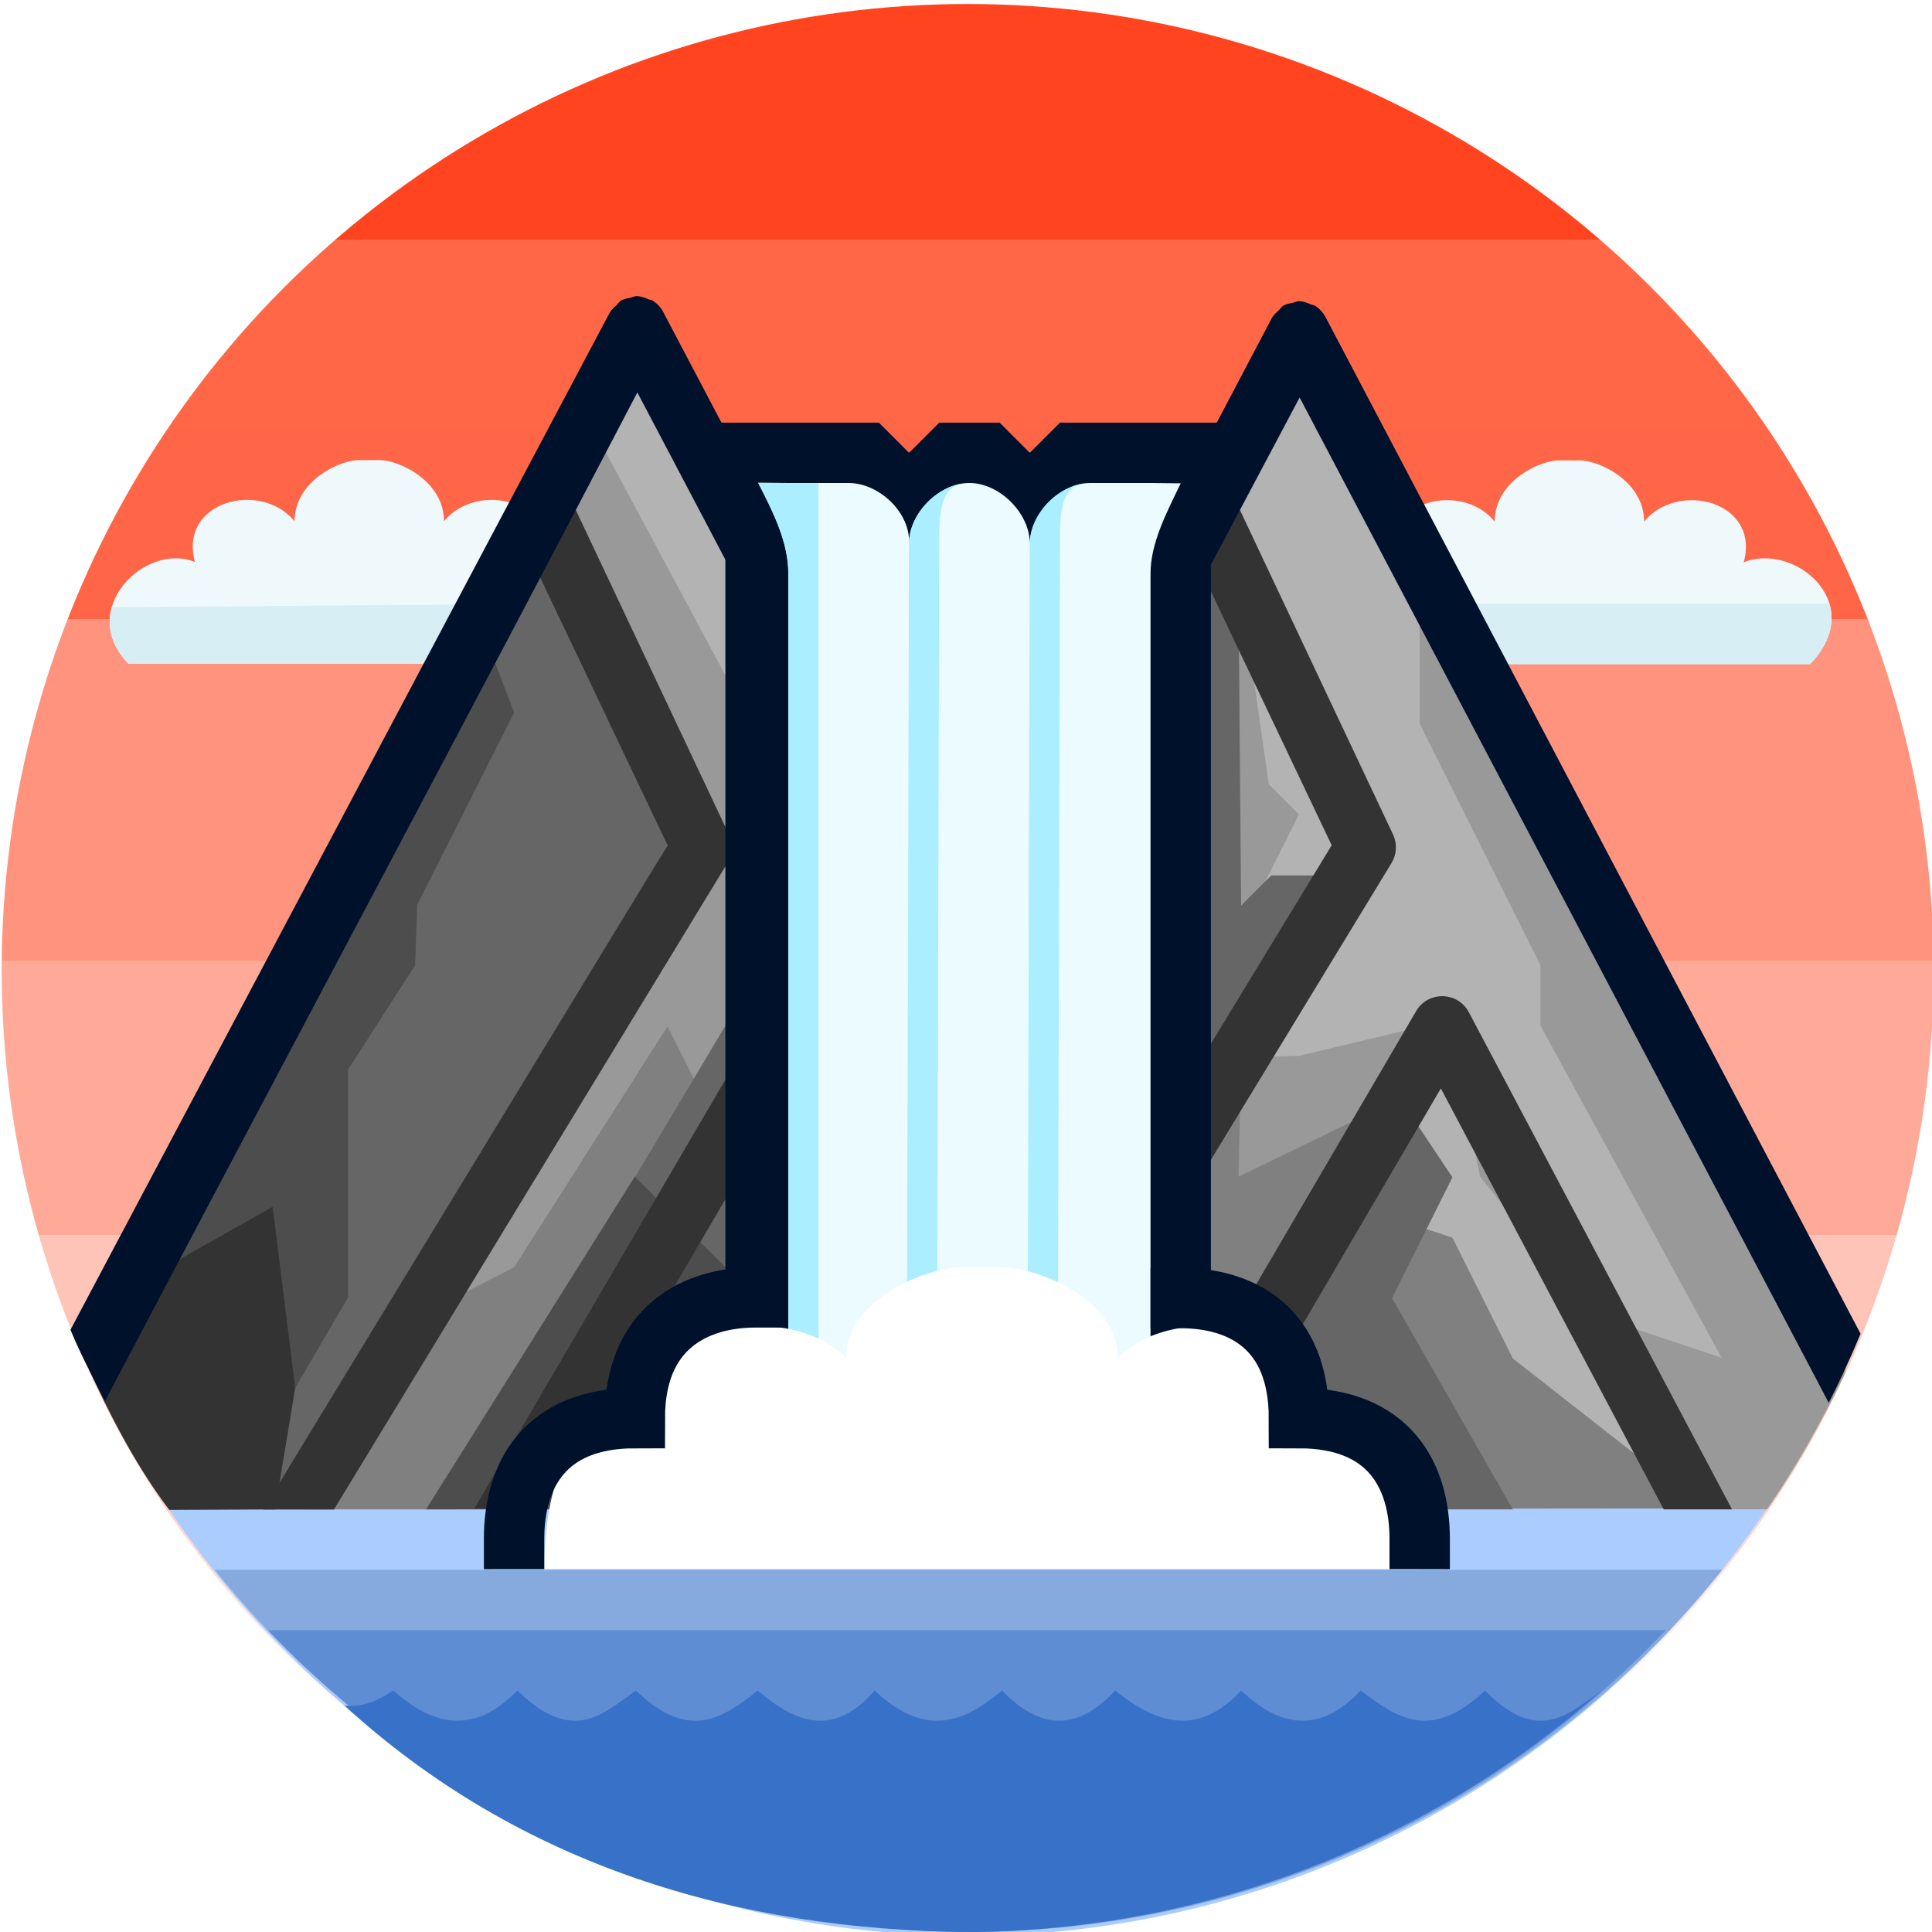 <?xml version="1.0" encoding="UTF-8" standalone="no"?>
<!-- Created with Inkscape (http://www.inkscape.org/) -->

<svg
   width="64"
   height="64"
   viewBox="0 0 64 64"
   version="1.1"
   id="svg5"
   sodipodi:docname="waterfall-cad-logo.svg"
   inkscape:version="1.2.2 (b0a8486541, 2022-12-01)"
   xmlns:inkscape="http://www.inkscape.org/namespaces/inkscape"
   xmlns:sodipodi="http://sodipodi.sourceforge.net/DTD/sodipodi-0.dtd"
   xmlns:xlink="http://www.w3.org/1999/xlink"
   xmlns="http://www.w3.org/2000/svg"
   xmlns:svg="http://www.w3.org/2000/svg">
  <sodipodi:namedview
     id="namedview465"
     pagecolor="#ffffff"
     bordercolor="#666666"
     borderopacity="1.0"
     inkscape:showpageshadow="2"
     inkscape:pageopacity="0.0"
     inkscape:pagecheckerboard="0"
     inkscape:deskcolor="#d1d1d1"
     showgrid="false"
     inkscape:zoom="6.859375"
     inkscape:cx="16.984055"
     inkscape:cy="44.756264"
     inkscape:window-width="1889"
     inkscape:window-height="1058"
     inkscape:window-x="31"
     inkscape:window-y="232"
     inkscape:window-maximized="1"
     inkscape:current-layer="svg5" />
  <defs
     id="defs2">
    <linearGradient
       id="linearGradient1501">
      <stop
         style="stop-color:#ff0000;stop-opacity:1;"
         offset="0"
         id="stop1497" />
      <stop
         style="stop-color:#ff0000;stop-opacity:0;"
         offset="1"
         id="stop1499" />
    </linearGradient>
    <linearGradient
       id="linearGradient16022">
      <stop
         style="stop-color:#ff441f;stop-opacity:1;"
         offset="0"
         id="stop16018" />
      <stop
         style="stop-color:#ff441f;stop-opacity:1;"
         offset="0.137"
         id="stop1462" />
      <stop
         style="stop-color:#ff6747;stop-opacity:1;"
         offset="0.137"
         id="stop1454" />
      <stop
         style="stop-color:#ff6647;stop-opacity:1;"
         offset="0.358"
         id="stop1458" />
      <stop
         style="stop-color:#ff937d;stop-opacity:1;"
         offset="0.358"
         id="stop1466" />
      <stop
         style="stop-color:#ff937d;stop-opacity:1;"
         offset="0.557"
         id="stop1468" />
      <stop
         style="stop-color:#ffaa99;stop-opacity:1;"
         offset="0.557"
         id="stop1460" />
      <stop
         style="stop-color:#ffaa99;stop-opacity:1;"
         offset="0.717"
         id="stop1456" />
      <stop
         style="stop-color:#ffc4b8;stop-opacity:1;"
         offset="0.717"
         id="stop1470" />
      <stop
         style="stop-color:#ffc4b8;stop-opacity:1;"
         offset="0.842"
         id="stop1472" />
      <stop
         style="stop-color:#ffffff;stop-opacity:1;"
         offset="1"
         id="stop1464" />
      <stop
         style="stop-color:#ffffff;stop-opacity:1;"
         offset="1"
         id="stop16020" />
    </linearGradient>
    <linearGradient
       xlink:href="#linearGradient16022"
       id="linearGradient16024"
       x1="32.057"
       y1="0.133"
       x2="32.057"
       y2="57"
       gradientUnits="userSpaceOnUse"
       gradientTransform="matrix(-1,0,0,1,64.113,0)" />
    <linearGradient
       xlink:href="#linearGradient1501"
       id="linearGradient1503"
       x1="0.057"
       y1="32.133"
       x2="64.057"
       y2="32.133"
       gradientUnits="userSpaceOnUse"
       gradientTransform="matrix(-1,0,0,1,64.113,0)" />
  </defs>
  <g
     id="layer1"
     transform="matrix(-1,0,0,1,64.113,0)">
    <circle
       style="fill:url(#linearGradient16024);fill-opacity:1;stroke:url(#linearGradient1503);stroke-width:0;stroke-linecap:round;stroke-linejoin:round;stroke-dasharray:none"
       id="circle14332"
       cx="32.057"
       cy="32.133"
       r="32" />
    <path
       id="path13469-8"
       style="fill:#eff8fb;fill-opacity:1;stroke:none;stroke-width:1px;stroke-linecap:butt;stroke-linejoin:miter;stroke-opacity:1"
       d="m 11.85,15.252 c -0.659,-0.039 -2.2,0.675 -2.2,2.025 -1.112,-1.363 -3.85,-0.675 -3.3,1.35 C 4.7,17.951 2.205,19.969 4.15,22 h 7.7 0.55 7.7 c 0,-1.992 -0.55,-4.049 -2.2,-3.374 0.55,-2.025 -2.188,-2.713 -3.3,-1.35 0,-1.35 -1.541,-2.064 -2.2,-2.025 z" />
    <path
       id="path13469-8-3"
       style="fill:#d7eef4;fill-opacity:1;stroke:none;stroke-width:1px;stroke-linecap:butt;stroke-linejoin:miter;stroke-opacity:1"
       d="m 3.51,20 c -0.175,0.59 -0.035,1.294 0.641,2 h 7.699 0.551 7.699 c 0,-0.166 -0.006,-0.331 -0.014,-0.496 -4.38e-4,-0.009 4.62e-4,-0.018 0,-0.027 -7.13e-4,-0.014 -0.003,-0.027 -0.004,-0.041 -0.009,-0.16 -0.02,-0.319 -0.037,-0.475 -0.018,-0.166 -0.04,-0.329 -0.068,-0.486 -5.88e-4,-0.003 -0.001,-0.006 -0.002,-0.01 -0.003,-0.018 -0.008,-0.035 -0.012,-0.053 -0.026,-0.137 -0.054,-0.271 -0.088,-0.398 -0.001,-0.005 -0.003,-0.009 -0.004,-0.014 z" />
    <path
       id="path13469-8-9"
       style="fill:#eff8fb;fill-opacity:1;stroke:none;stroke-width:1px;stroke-linecap:butt;stroke-linejoin:miter;stroke-opacity:1"
       d="m 51.605,15.242 c -0.659,-0.039 -2.2,0.675 -2.2,2.025 -1.112,-1.363 -3.85,-0.675 -3.3,1.35 -1.65,-0.675 -2.2,1.383 -2.2,3.374 h 7.7 0.55 7.7 c 1.742,-1.788 -0.55,-4.049 -2.2,-3.374 0.55,-2.025 -2.188,-2.713 -3.3,-1.35 0,-1.35 -1.541,-2.064 -2.2,-2.025 z" />
    <path
       id="path13469-8-9-6"
       style="fill:#d7eef4;fill-opacity:1;stroke:none;stroke-width:1px;stroke-linecap:butt;stroke-linejoin:miter;stroke-opacity:1"
       d="m 44.135,19.99 c -0.001,0.004 -0.003,0.009 -0.004,0.014 -0.078,0.294 -0.133,0.614 -0.17,0.947 -0.016,0.147 -0.028,0.298 -0.037,0.449 -0.003,0.048 -0.006,0.096 -0.008,0.145 -0.007,0.148 -0.012,0.296 -0.012,0.445 h 7.699 0.002 0.549 7.699 0.002 c 0.6,-0.615 0.722,-1.287 0.557,-1.875 z" />
    <path
       id="path3694"
       style="fill:#aaccff;stroke:#ff0000;stroke-width:0;stroke-linecap:round;stroke-linejoin:round;stroke-dasharray:none"
       d="M 3.809,47 C 9.321,57.506 20.193,64.1 32.057,64.133 43.921,64.1 54.793,57.506 60.305,47 Z" />
    <path
       id="path3694-6"
       style="fill:#87aade;stroke:#ff0000;stroke-width:0;stroke-linecap:round;stroke-linejoin:round;stroke-dasharray:none"
       d="M 7.063,52 C 13.083,59.52 22.212,63.968 31.934,64 41.655,63.968 50.952,59.52 57,52 Z" />
    <path
       id="path3694-6-0-6"
       style="fill:#5f8dd3;stroke:#ff0000;stroke-width:0;stroke-linecap:round;stroke-linejoin:round;stroke-dasharray:none"
       d="M 8.93,54 C 14.909,60.312 23.229,63.959 32,64 c 8.757,-0.041 17.232,-3.7 23.24,-10 z" />
    <path
       id="path3694-6-0-6-2"
       style="fill:#3771c8;stroke:#ff0000;stroke-width:0;stroke-linecap:round;stroke-linejoin:round;stroke-dasharray:none"
       d="M 11.059,56 C 16.846,61.104 24.283,63.946 32,64 39.717,63.946 46.918,61.785 52.706,56.496 52.029,56.58 51.524,56.28 51.081,56 c -1.329,1.201 -2.69,1.46 -4.109,0 -1.829,1.803 -2.84,0.773 -3.924,0 -1.774,1.721 -2.913,0.887 -4.038,0 -1.255,1.093 -2.53,1.557 -3.87,0 -1.699,1.613 -3,1.026 -4.221,0 -1.368,1.426 -2.603,1.238 -3.75,0 -1.364,1.107 -2.744,1.544 -4.169,0 -1.281,1.215 -2.594,1.448 -3.961,0 -1.15,0.862 -2.297,1.739 -4.117,0 -1.757,1.798 -2.779,0.779 -3.863,0 z" />
    <path
       id="path3748-5"
       style="fill:#b3b3b3;stroke:none;stroke-width:2;stroke-linecap:round;stroke-linejoin:round;stroke-dasharray:none"
       d="m 21.084,10.977 -18.125,34.438 a 32,32 0 0 0 1.943,3.562 H 41.084 Z" />
    <path
       style="fill:#808080;stroke:none;stroke-width:1px;stroke-linecap:butt;stroke-linejoin:miter;stroke-opacity:1"
       d="M 19.084,39.977 16,41 l -2,4 -6.343,4.969 15.261,0.014 z"
       id="path16836" />
    <path
       style="fill:#666666;stroke:none;stroke-width:1px;stroke-linecap:butt;stroke-linejoin:miter;stroke-opacity:1"
       d="m 18,36 -2,3 2,4 -4,7 h 12 l -2.916,-7.023 z"
       id="path16108" />
    <path
       id="path16840"
       style="fill:#999999;stroke:none;stroke-width:1px;stroke-linecap:butt;stroke-linejoin:miter;stroke-opacity:1"
       d="M 17.084,19.977 3.004,45.496 c 0.56,1.198 1.781,3.412 2.574,4.5 l 2.417,3.38e-4 2.088,-6.02 -3,1 6,-11 v -2 l 4,-8 z" />
    <path
       style="fill:#999999;stroke:none;stroke-width:1px;stroke-linecap:butt;stroke-linejoin:miter;stroke-opacity:1"
       d="m 11.084,43.977 4,-5 1,-5 z"
       id="path16838" />
    <path
       style="fill:#999999;stroke:none;stroke-width:1px;stroke-linecap:butt;stroke-linejoin:miter;stroke-opacity:1"
       d="M 17,34 21.084,34.977 22,35 l 2,1 -1,9 -6,-11"
       id="path16842" />
    <path
       style="fill:#808080;stroke:none;stroke-width:1px;stroke-linecap:butt;stroke-linejoin:miter;stroke-opacity:1"
       d="M 19,37 23.084,38.977 23,35 l 3,7 -3,3 z"
       id="path16844" />
    <path
       style="fill:#999999;stroke:none;stroke-width:1px;stroke-linecap:butt;stroke-linejoin:miter;stroke-opacity:1"
       d="m 24.084,32.977 -3,-6 1,-1 1,-7 1,-1 1,15 z"
       id="path16895" />
    <path
       style="fill:#666666;stroke:none;stroke-width:1px;stroke-linecap:butt;stroke-linejoin:miter;stroke-opacity:1"
       d="m 20,29 h 2 l 1,1 0.084,-10.023 1,-3 L 25,36 Z"
       id="path16897" />
    <path
       d="m -10.485,42.977 -13.434,-22.072 4.232,-8.895 -1.176,-2.245 -5.098,10.805 c -0.133,0.3 -0.11,0.646 0.061,0.926 l 13.074,21.48 z"
       style="color:#000000;fill:#333333;stroke-linecap:round;stroke-linejoin:round;-inkscape-stroke:none"
       id="path636"
       class="UnoptimicedTransforms"
       transform="translate(43.918,7.095)" />
    <path
       id="path3748-36"
       style="color:#000000;fill:#00112b;stroke-linecap:round;stroke-linejoin:round;-inkscape-stroke:none"
       d="M 41.969,48.512 21.979,10.529 c -6.5e-4,-6.52e-4 -0.001,-0.001 -0.002,-0.002 l -0.008,-0.016 c -0.059,-0.085 -0.131,-0.161 -0.213,-0.225 -0.043,-0.059 -0.093,-0.112 -0.148,-0.16 -0.1,-0.049 -0.208,-0.08 -0.318,-0.094 -0.063,-0.025 -0.128,-0.044 -0.195,-0.057 -0.002,6.44e-4 -0.004,0.001 -0.006,0.002 -0.001,-6.54e-4 -0.003,-0.001 -0.004,-0.002 l 6.8e-5,5e-5 c -0.136,0.009 -0.268,0.046 -0.389,0.107 -0.043,0.01 -0.086,0.022 -0.127,0.037 h -0.002 c -0.156,0.094 -0.283,0.229 -0.367,0.391 L 2.479,44.182 c 0.321,0.776 0.673,1.539 1.055,2.287 L 21.061,13.168 39.795,48.469" />
    <path
       id="path3748-3"
       style="fill:#b3b3b3;stroke:none;stroke-width:2;stroke-linecap:round;stroke-linejoin:round;stroke-dasharray:none"
       d="m 43.084,10.977 -20,38 H 59.098 A 32,32 0 0 0 61.123,45.25 Z" />
    <path
       id="path16899"
       style="fill:#666666;stroke:none;stroke-width:1px;stroke-linecap:butt;stroke-linejoin:miter;stroke-opacity:1"
       d="M 46.084,16.977 42,28 55,50 h 3 c 0.753,-1.189 2.525,-3.45 3.115,-4.729 z" />
    <path
       id="path16901"
       style="fill:#4d4d4d;stroke:none;stroke-width:1px;stroke-linecap:butt;stroke-linejoin:miter;stroke-opacity:1"
       d="m 48.084,20.99 -1.004,2.611 3.213,6.375 0.068,2 2.223,3.459 v 7.545 l 3.5,5.996 h 3.014 a 32,32 0 0 0 2.01,-3.686 z" />
    <path
       id="path16903"
       style="fill:#333333;stroke:none;stroke-width:1px;stroke-linecap:butt;stroke-linejoin:miter;stroke-opacity:1"
       d="M 55.082,39.977 54.334,45.979 55,50 l 3.507,0.018 c 1.29,-1.715 2.123,-3.519 2.655,-4.64 l -1.524,-2.829 z" />
    <path
       style="fill:#999999;stroke:none;stroke-width:1px;stroke-linecap:butt;stroke-linejoin:miter;stroke-opacity:1"
       d="M 44.584,13.977 39.584,23.304 39,34 49.031,48.977 h 5.303 l -11.25,-17 L 42,28 l 0.084,-2.023 4,-9 -1.5,-3"
       id="path16905" />
    <path
       style="fill:#808080;stroke:none;stroke-width:1px;stroke-linecap:butt;stroke-linejoin:miter;stroke-opacity:1"
       d="m 41,36 1,-2 5.08,7.977 L 51,44 l 3,6 h -5 z"
       id="path16907" />
    <path
       style="fill:#666666;stroke:none;stroke-width:1px;stroke-linecap:butt;stroke-linejoin:miter;stroke-opacity:1"
       d="m 49.031,48.977 -8.947,-15 -1,9 2.317,1.5 1.683,2.5 5.947,2"
       id="path16909" />
    <path
       style="fill:#4d4d4d;stroke:none;stroke-width:1px;stroke-linecap:butt;stroke-linejoin:miter;stroke-opacity:1"
       d="m 39.084,42.977 4,-4 L 50,50 h -6 l -2.599,-5.523 -2.317,-1.5"
       id="path16911" />
    <path
       d="m -10.525,42.911 -13.394,-22.006 4.232,-8.895 -1.176,-2.245 -5.098,10.805 c -0.133,0.3 -0.11,0.646 0.061,0.926 l 13.034,21.415 z"
       style="color:#000000;fill:#333333;stroke-linecap:round;stroke-linejoin:round;-inkscape-stroke:none"
       id="path636-7"
       class="UnoptimicedTransforms"
       transform="translate(65.918,7.095)" />
    <path
       id="path3748-2-5"
       style="color:#000000;fill:#00112b;stroke-linecap:round;stroke-linejoin:round;-inkscape-stroke:none"
       d="m 60.635,46.412 c 0.378,-0.758 0.827,-1.576 1.143,-2.362 L 43.918,10.361 c -6.66e-4,-6.68e-4 -0.001,-0.001 -0.002,-0.002 l -0.008,-0.016 c -0.059,-0.085 -0.131,-0.161 -0.213,-0.225 -0.043,-0.059 -0.093,-0.112 -0.148,-0.16 -0.1,-0.049 -0.208,-0.08 -0.318,-0.094 -0.063,-0.025 -0.128,-0.044 -0.195,-0.057 -0.002,6.27e-4 -0.004,0.001 -0.006,0.002 -0.001,-6.36e-4 -0.003,-0.001 -0.004,-0.002 l 6.9e-5,5.1e-5 c -0.136,0.009 -0.268,0.046 -0.389,0.107 -0.043,0.01 -0.086,0.022 -0.127,0.037 h -0.002 c -0.156,0.094 -0.283,0.229 -0.367,0.391 l -20,38 c -0.107,0.204 -0.14,0.439 -0.094,0.664 0.046,0.225 0.168,0.428 0.346,0.574 0.178,0.146 0.402,0.226 0.633,0.227 l 1.656,-2 L 43,13 c 5.776,11.07 11.817,22.357 17.635,33.412 z" />
    <path
       d="M 48.398,49.973 38.74,33.469 c -0.396,-0.678 -1.382,-0.657 -1.748,0.037 l -8.717,16.467 m 2.262,0 7.383,-13.945 8.16,13.945"
       style="color:#000000;fill:#333333;stroke:none;stroke-linecap:round;stroke-linejoin:round;-inkscape-stroke:none"
       id="path708-3" />
    <rect
       style="fill:#00112b;stroke:none;stroke-width:2;stroke-linecap:round;stroke-linejoin:round;stroke-dasharray:none"
       id="rect13064"
       width="16.084"
       height="33.977"
       x="24"
       y="16"
       ry="0" />
    <path
       id="rect13118"
       style="fill:#00112b;stroke-width:2;stroke-linecap:round;stroke-linejoin:round"
       d="m 23,14 h 6 l 1,1 1,-1 h 2 l 1,1 1,-1 h 6 v 2 H 23 Z" />
    <path
       style="fill:#ebfbff;fill-opacity:1;stroke:none;stroke-width:1px;stroke-linecap:butt;stroke-linejoin:miter;stroke-opacity:1"
       d="M 26,50 V 19 c 0,-1 -0.519,-1.996 -1,-2.989 L 26,16 h 2 c 1,0 1.979,1.035 2,2 0,-1 1,-2 2,-2 1,0 2,1 2,2 -0.047,-1.029 1,-2 2,-2 h 2 l 0.994,-0.011 C 38.461,17 38,18 38,19 v 31 z"
       id="path13284" />
    <path
       d="M 26.861,50 17.203,33.496 C 16.808,32.819 15.821,32.839 15.455,33.533 L 6.738,50 M 9,50 16.383,36.055 24.543,50"
       style="color:#000000;fill:#333333;stroke:none;stroke-linecap:round;stroke-linejoin:round;-inkscape-stroke:none"
       id="path708" />
    <path
       style="fill:#aaeeff;stroke:none;stroke-width:1px;stroke-linecap:butt;stroke-linejoin:miter;stroke-opacity:1"
       d="m 29.084,49.977 h 1 L 30,18 c 0,-1 -1,-2 -2,-2 0.989,0 1,0.969 1,2 z"
       id="path13338" />
    <path
       style="fill:#aaeeff;stroke:none;stroke-width:1px;stroke-linecap:butt;stroke-linejoin:miter;stroke-opacity:1"
       d="m 33.084,49.977 h 1 L 34,18 c 0,-1 -1,-2 -2,-2 0.989,0 1,0.969 1,2 z"
       id="path13338-7" />
    <path
       id="rect13415"
       style="fill:#aaeeff;stroke-width:2;stroke-linecap:round;stroke-linejoin:round"
       d="m 37,16 h 2 c -0.504,0.98 -1.013,1.999 -1,2.976 V 50 h -1 z" />
    <path
       id="path13469"
       style="fill:#ffffff;stroke:none;stroke-width:1px;stroke-linecap:butt;stroke-linejoin:miter;stroke-opacity:1"
       d="m 31.084,41.977 c -1.198,-0.058 -4,1 -4,3 -2.022,-2.02 -7,-1 -6,2 -3,-1 -4,2.049 -4,5 h 14 1 14 c 0,-2.951 -1,-6 -4,-5 1,-3 -3.978,-4.02 -6,-2 0,-2 -2.802,-3.058 -4,-3 z" />
    <path
       style="fill:none;stroke:#00112b;stroke-width:2;stroke-linecap:square;stroke-linejoin:miter;stroke-dasharray:none;stroke-opacity:1"
       d="m 17.084,50.977 c -0.001,-2.086 1,-4 4,-4 C 21.084,43.977 23,43 25,43"
       id="path13469-0" />
    <path
       style="fill:none;stroke:#00112b;stroke-width:2;stroke-linecap:square;stroke-linejoin:miter;stroke-dasharray:none;stroke-opacity:1"
       d="m 47.084,50.977 c 0.001,-2.086 -1,-4 -4,-4 0,-3 -2,-4 -4,-4"
       id="path13469-0-3" />
    <path
       style="fill:none;stroke:none;stroke-width:1px;stroke-linecap:butt;stroke-linejoin:miter;stroke-opacity:1"
       d="m 9.744,47.977 -1.028,2 h 8.79 l 0.01,-2 z"
       id="path625" />
  </g>
</svg>
